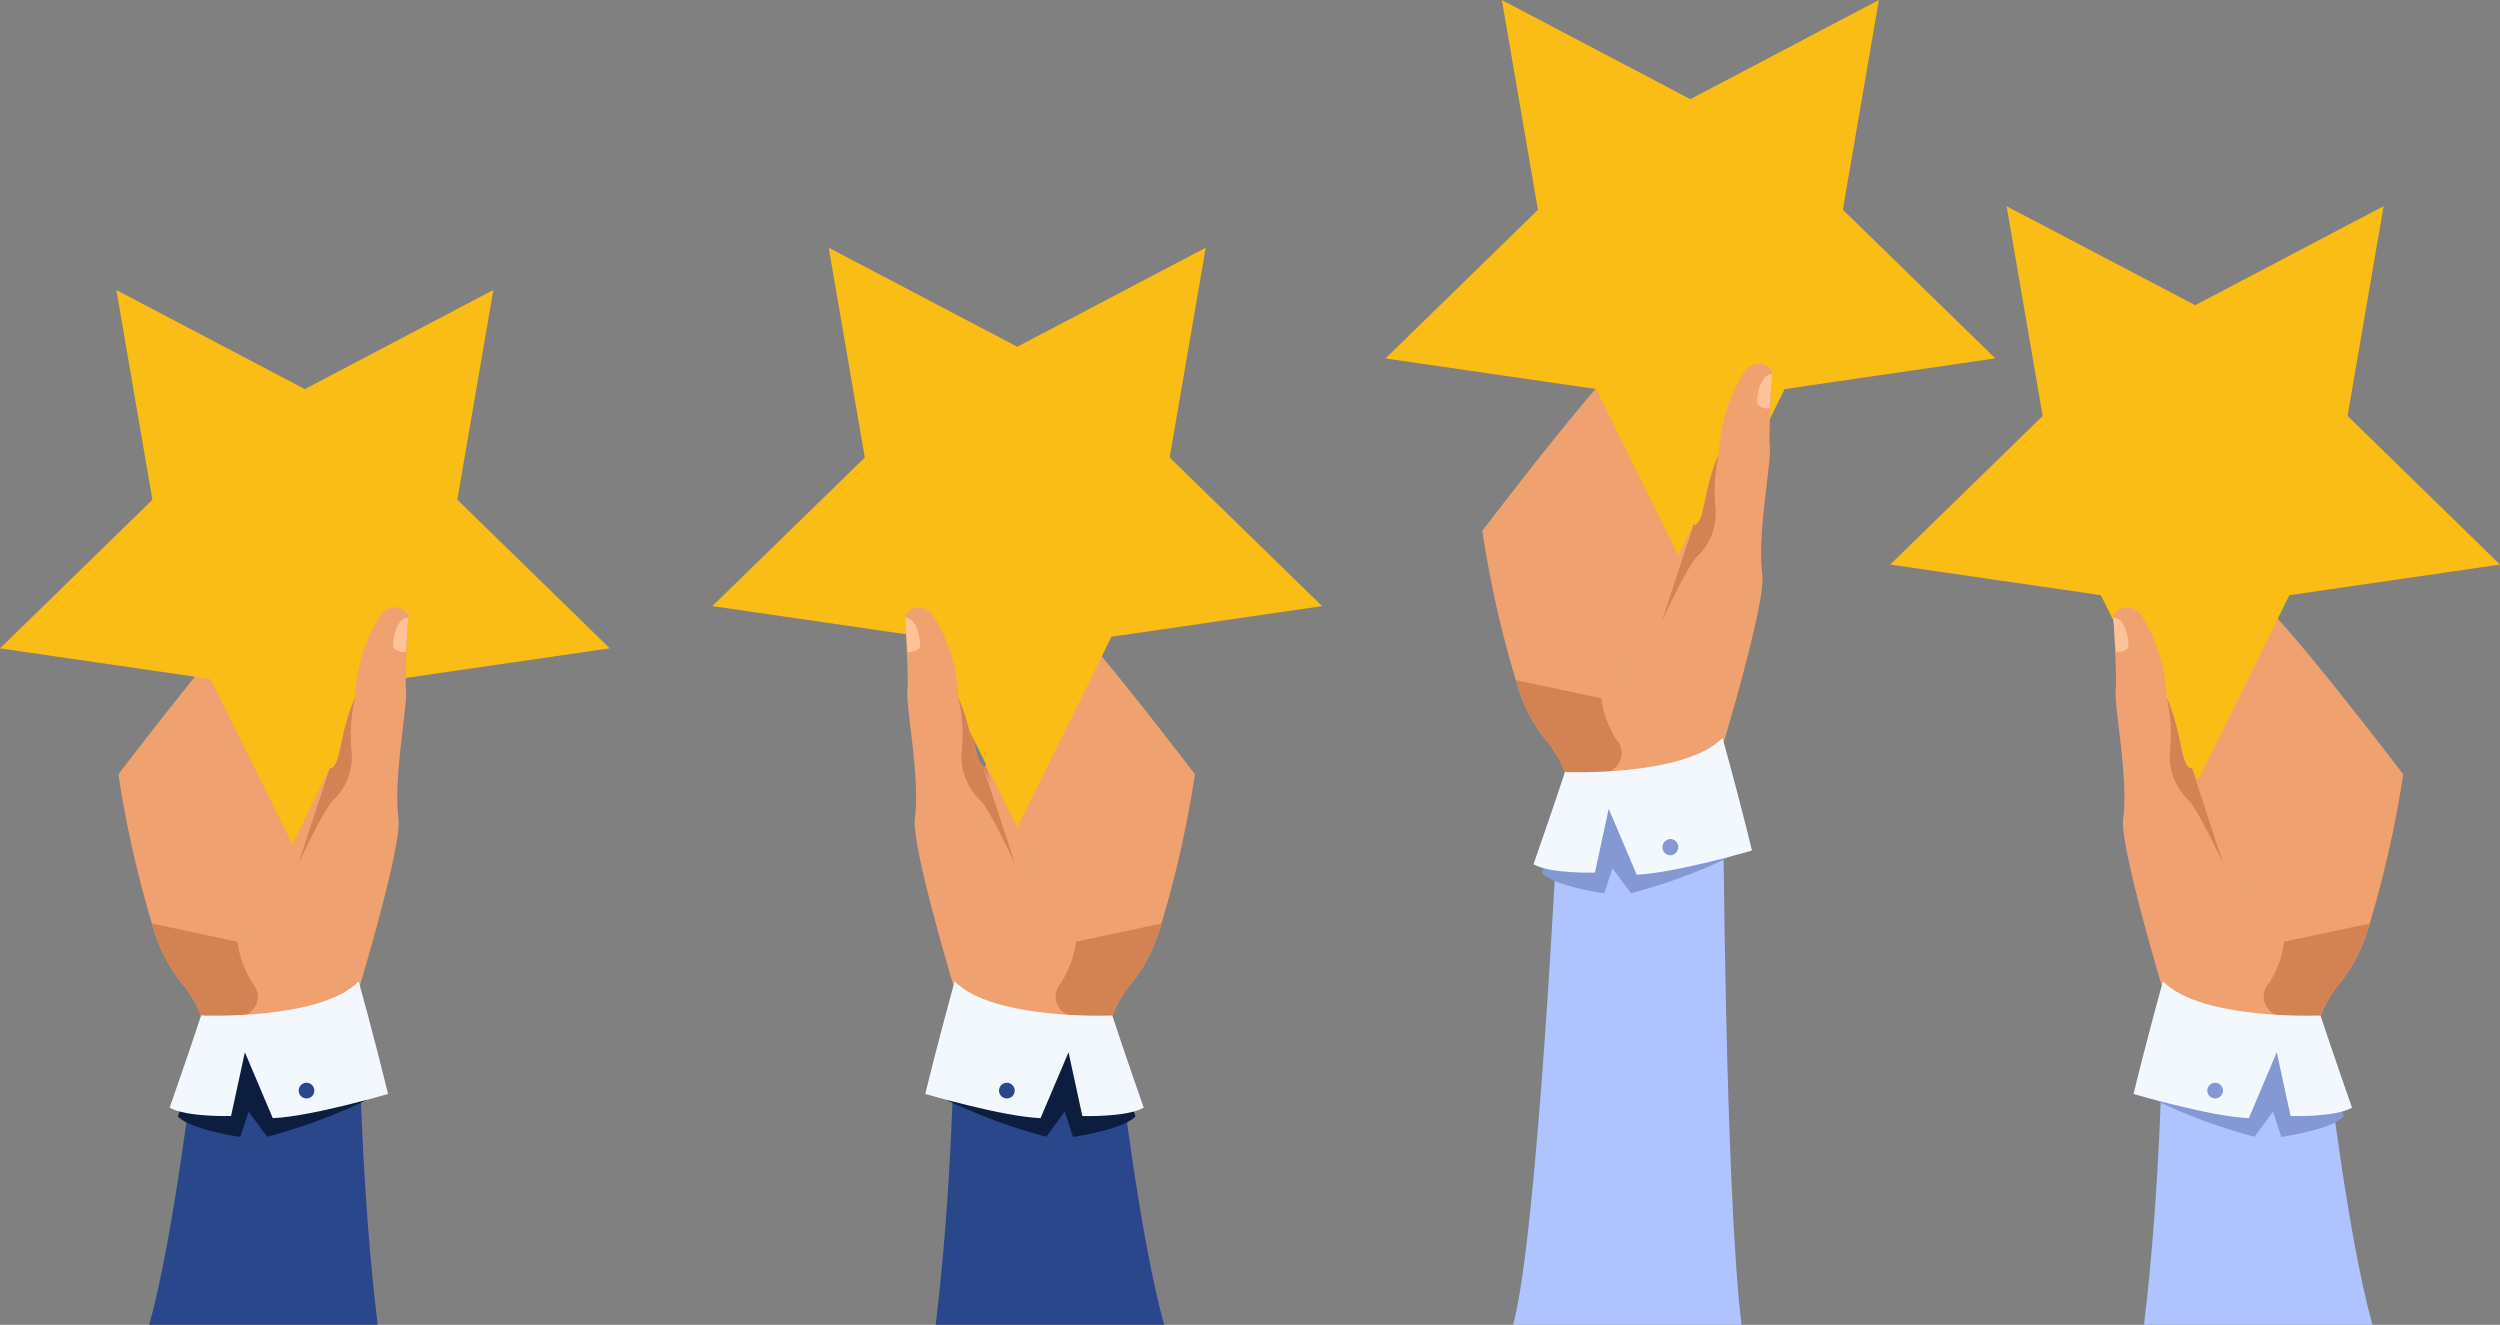 <svg xmlns="http://www.w3.org/2000/svg" width="189.516" height="100.428" viewBox="0 0 189.516 100.428">
  <rect x="0" y="0" width="189.516" height="100.428" fill="#808080" stroke="none"/>
  <g id="Group_1226" data-name="Group 1226" transform="translate(-147.301 -49.707)">
    <path id="Path_862" data-name="Path 862" d="M189.27,76.229a82.776,82.776,0,0,1-2.54,11.313,12.719,12.719,0,0,1-2.151,4.393,8.145,8.145,0,0,0-1.7,3,18.538,18.538,0,0,0-.823,6l-10.876-8.613S167.9,81.486,168.187,79.4c.413-3.038-.707-8.534-.563-9.75.106-.9-.184-5.281-.181-5.609,0-.143.28-.451.727-.6a1.37,1.37,0,0,1,1.471.693,12.682,12.682,0,0,1,1.847,6.134c1.185,2.68,1.034,5.008,1.789,5.363.027.014.065-.01.109-.065.792-.973,4.038-12.078,4.742-12.525C178.869,62.577,189.27,76.229,189.27,76.229Z" transform="translate(48.617 32.174)" fill="#efa26f"/>
    <path id="Path_863" data-name="Path 863" d="M172.936,77.8s-1.922-4.182-2.659-4.882a4.519,4.519,0,0,1-1.389-3.758,12.8,12.8,0,0,0-.259-4c1.185,2.68,1.034,5.008,1.789,5.363.027.014.065-.01.109-.065Z" transform="translate(51.477 37.292)" fill="#d38254"/>
    <path id="Path_531" data-name="Path 531" d="M186.237,62.717l14.286-7.51-2.734,15.908,11.555,11.262L193.375,84.7l-7.142,14.471L179.092,84.7l-15.973-2.321,11.559-11.262-2.734-15.908Z" transform="translate(38.18 13.275)" fill="#f9bd16"/>
    <g id="Group_1218" data-name="Group 1218" transform="translate(215.91 95.736)">
      <path id="Path_864" data-name="Path 864" d="M182.836,94.711a6.4,6.4,0,0,1-3.622,3.789l-8.077-6.4s-3.277-10.832-2.994-12.918c.413-3.038-.707-8.534-.563-9.746.106-.9-.184-5.281-.181-5.612,0-.14.28-.451.727-.6a1.375,1.375,0,0,1,1.471.693,12.688,12.688,0,0,1,1.847,6.138c1.185,2.68,1.034,5,1.789,5.36.027.014.065-.007.109-.061" transform="translate(-167.399 -63.19)" fill="#efa26f"/>
      <path id="Path_865" data-name="Path 865" d="M167.4,63.435l.191,2.571a1.3,1.3,0,0,0,.86-.229C168.728,65.5,168.3,63.282,167.4,63.435Z" transform="translate(-167.397 -62.618)" fill="#ffc197"/>
      <path id="Path_866" data-name="Path 866" d="M172.892,77.84s-1.922-4.182-2.659-4.878a4.522,4.522,0,0,1-1.389-3.762,12.775,12.775,0,0,0-.259-4c1.185,2.68,1.034,5,1.789,5.36.027.014.065-.007.109-.061Z" transform="translate(-164.539 -58.335)" fill="#d38254"/>
    </g>
    <path id="Path_867" data-name="Path 867" d="M178.773,70.215a12.719,12.719,0,0,1-2.151,4.393,8.145,8.145,0,0,0-1.7,3c-.884-.106-1.895-.239-2.885-.372a1.5,1.5,0,0,1-.888-2.509l.024-.027a7.9,7.9,0,0,0,1.12-3.107Z" transform="translate(56.574 49.501)" fill="#d38254"/>
    <g id="Group_1219" data-name="Group 1219" transform="translate(217.443 124.106)">
      <path id="Path_868" data-name="Path 868" d="M181.993,75.032s1.533,13.242,3.407,19.919H168.079c1.263-10.313,1.4-21.343,1.4-21.343S180.02,70.5,181.993,75.032Z" transform="translate(-167.29 -68.922)" fill="#2b478b"/>
      <path id="Path_869" data-name="Path 869" d="M168.321,78.172a41.281,41.281,0,0,0,7.558,2.792l1.4-1.9.628,1.915s3.806-.543,4.731-1.553l-1.71-5.216-11.764-1.755Z" transform="translate(-166.706 -69.193)" fill="#0c1d3f"/>
      <path id="Path_870" data-name="Path 870" d="M170.077,71.5s-1.161,4.151-2.229,8.531c0,0,5.841,1.717,8.739,1.833l2.12-4.994,1.048,4.834s3.356.109,4.653-.632c0,0-1.475-4.213-2.386-6.991C182.022,74.082,173.02,74.474,170.077,71.5Z" transform="translate(-167.848 -71.501)" fill="#f3f8ff"/>
      <path id="Path_871" data-name="Path 871" d="M169.514,74.524a.594.594,0,1,1,.748.386A.594.594,0,0,1,169.514,74.524Z" transform="translate(-163.895 -66.068)" fill="#2b478b"/>
    </g>
    <path id="Path_872" data-name="Path 872" d="M216.1,76.229a82.194,82.194,0,0,1-2.54,11.313,12.718,12.718,0,0,1-2.151,4.393,8.091,8.091,0,0,0-1.7,3,18.6,18.6,0,0,0-.826,6l-10.876-8.613s-3.274-10.835-2.99-12.918c.413-3.038-.71-8.534-.567-9.75.106-.9-.181-5.281-.181-5.609,0-.143.283-.451.731-.6a1.366,1.366,0,0,1,1.468.693,12.758,12.758,0,0,1,1.85,6.134c1.181,2.68,1.031,5.008,1.789,5.363.027.014.065-.01.109-.065.789-.973,4.038-12.078,4.738-12.525C205.7,62.577,216.1,76.229,216.1,76.229Z" transform="translate(113.38 32.174)" fill="#efa26f"/>
    <path id="Path_873" data-name="Path 873" d="M199.765,77.8s-1.922-4.182-2.659-4.882a4.519,4.519,0,0,1-1.389-3.758,12.841,12.841,0,0,0-.256-4c1.181,2.68,1.031,5.008,1.789,5.363.027.014.065-.01.109-.065Z" transform="translate(116.242 37.292)" fill="#d38254"/>
    <path id="Path_531-2" data-name="Path 531" d="M212.394,61.792l14.283-7.507-2.731,15.9L235.5,81.455l-15.969,2.321-7.145,14.471-7.142-14.471-15.969-2.321L200.831,70.19l-2.731-15.9Z" transform="translate(101.316 11.05)" fill="#f9bd16"/>
    <g id="Group_1220" data-name="Group 1220" transform="translate(307.504 95.736)">
      <path id="Path_874" data-name="Path 874" d="M209.67,94.711a6.4,6.4,0,0,1-3.622,3.789l-8.08-6.4s-3.274-10.832-2.99-12.918c.413-3.038-.71-8.534-.567-9.746.106-.9-.181-5.281-.181-5.612,0-.14.283-.451.731-.6a1.371,1.371,0,0,1,1.468.693,12.764,12.764,0,0,1,1.85,6.138c1.181,2.68,1.031,5,1.789,5.36.027.014.065-.007.109-.061" transform="translate(-194.23 -63.19)" fill="#efa26f"/>
      <path id="Path_875" data-name="Path 875" d="M194.231,63.435l.191,2.571a1.313,1.313,0,0,0,.864-.229C195.562,65.5,195.132,63.282,194.231,63.435Z" transform="translate(-194.228 -62.618)" fill="#ffc197"/>
      <path id="Path_876" data-name="Path 876" d="M199.721,77.84s-1.922-4.182-2.659-4.878a4.522,4.522,0,0,1-1.389-3.762,12.814,12.814,0,0,0-.256-4c1.181,2.68,1.031,5,1.789,5.36.027.014.065-.007.109-.061Z" transform="translate(-191.367 -58.335)" fill="#d38254"/>
    </g>
    <path id="Path_877" data-name="Path 877" d="M205.6,70.215a12.718,12.718,0,0,1-2.151,4.393,8.091,8.091,0,0,0-1.7,3c-.884-.106-1.895-.239-2.885-.372a1.5,1.5,0,0,1-.891-2.509L198,74.7a7.893,7.893,0,0,0,1.12-3.107Z" transform="translate(121.338 49.501)" fill="#d38254"/>
    <g id="Group_1221" data-name="Group 1221" transform="translate(309.036 124.106)">
      <path id="Path_878" data-name="Path 878" d="M208.825,75.032s1.533,13.242,3.407,19.919H194.911c1.26-10.313,1.393-21.343,1.393-21.343S206.849,70.5,208.825,75.032Z" transform="translate(-194.119 -68.922)" fill="#aec3ff"/>
      <path id="Path_879" data-name="Path 879" d="M195.152,78.172a41.283,41.283,0,0,0,7.558,2.792l1.4-1.9.628,1.915s3.806-.543,4.731-1.553l-1.71-5.216L196,72.457Z" transform="translate(-193.537 -69.193)" fill="#8498d3"/>
      <path id="Path_880" data-name="Path 880" d="M196.908,71.5s-1.161,4.151-2.229,8.531c0,0,5.841,1.717,8.743,1.833l2.116-4.994,1.048,4.834s3.359.109,4.656-.632c0,0-1.478-4.213-2.386-6.991C208.856,74.082,199.851,74.474,196.908,71.5Z" transform="translate(-194.679 -71.501)" fill="#f3f8ff"/>
      <path id="Path_881" data-name="Path 881" d="M196.346,74.524a.593.593,0,1,1,.744.386A.592.592,0,0,1,196.346,74.524Z" transform="translate(-190.723 -66.068)" fill="#8498d3"/>
    </g>
    <path id="Path_882" data-name="Path 882" d="M180.217,70.825a82.313,82.313,0,0,0,2.54,11.313,12.729,12.729,0,0,0,2.151,4.39,8.145,8.145,0,0,1,1.7,3,18.666,18.666,0,0,1,.823,6l10.876-8.616S201.583,76.082,201.3,74c-.417-3.038.707-8.534.563-9.75-.106-.9.181-5.278.181-5.609,0-.14-.283-.451-.731-.6a1.371,1.371,0,0,0-1.468.693A12.764,12.764,0,0,0,198,64.868c-1.181,2.683-1.031,5.008-1.785,5.363-.031.014-.065-.01-.113-.065-.789-.969-4.038-12.078-4.738-12.525C190.615,57.17,180.217,70.825,180.217,70.825Z" transform="translate(79.45 19.123)" fill="#efa26f"/>
    <path id="Path_883" data-name="Path 883" d="M184.164,72.391s1.922-4.182,2.659-4.878a4.526,4.526,0,0,0,1.389-3.762,12.84,12.84,0,0,1,.256-4c-1.181,2.683-1.031,5.008-1.785,5.363-.031.014-.065-.01-.113-.065Z" transform="translate(88.977 24.241)" fill="#d38254"/>
    <path id="Path_531-3" data-name="Path 531" d="M215.469,49.707l-2.731,15.9,11.555,11.265L208.324,79.2l-7.141,14.471L194.037,79.2l-15.969-2.321,11.555-11.265-2.731-15.9,14.283,7.51Z" transform="translate(74.263 0)" fill="#f9bd16"/>
    <g id="Group_1222" data-name="Group 1222" transform="translate(266.208 77.279)">
      <path id="Path_884" data-name="Path 884" d="M182.133,89.306a6.374,6.374,0,0,0,3.619,3.786l8.08-6.4s3.274-10.832,2.99-12.918c-.413-3.035.71-8.531.567-9.746-.106-.9.181-5.281.181-5.609,0-.143-.283-.454-.731-.6a1.362,1.362,0,0,0-1.468.69,12.773,12.773,0,0,0-1.85,6.138c-1.181,2.68-1.031,5.008-1.785,5.363-.031.01-.068-.01-.113-.065" transform="translate(-182.133 -57.784)" fill="#efa26f"/>
      <path id="Path_885" data-name="Path 885" d="M187.457,58.028l-.191,2.574a1.311,1.311,0,0,1-.86-.232C186.126,60.1,186.556,57.878,187.457,58.028Z" transform="translate(-172.024 -57.212)" fill="#ffc197"/>
      <path id="Path_886" data-name="Path 886" d="M184.208,72.436s1.922-4.185,2.659-4.882a4.519,4.519,0,0,0,1.389-3.759,12.83,12.83,0,0,1,.256-4c-1.181,2.68-1.031,5.008-1.785,5.363-.031.01-.068-.01-.113-.065Z" transform="translate(-177.125 -52.93)" fill="#d38254"/>
    </g>
    <path id="Path_887" data-name="Path 887" d="M180.961,64.809a12.729,12.729,0,0,0,2.151,4.39,8.145,8.145,0,0,1,1.7,3c.881-.106,1.891-.239,2.881-.372a1.5,1.5,0,0,0,.891-2.509l-.024-.027a7.894,7.894,0,0,1-1.12-3.106Z" transform="translate(81.246 36.452)" fill="#d38254"/>
    <g id="Group_1223" data-name="Group 1223" transform="translate(261.999 105.648)">
      <path id="Path_888" data-name="Path 888" d="M184.307,69.624s-1.533,31.7-3.407,38.377h17.321c-1.26-10.313-1.393-39.8-1.393-39.8S186.283,65.1,184.307,69.624Z" transform="translate(-180.9 -63.514)" fill="#aec3ff"/>
      <path id="Path_889" data-name="Path 889" d="M195.859,72.768a41.365,41.365,0,0,1-7.558,2.789l-1.4-1.9-.628,1.915s-3.806-.543-4.731-1.55l1.71-5.22,11.764-1.755Z" transform="translate(-179.36 -63.786)" fill="#8498d3"/>
      <path id="Path_890" data-name="Path 890" d="M195.688,66.094s1.161,4.151,2.229,8.534c0,0-5.841,1.714-8.742,1.83l-2.117-4.994L186.01,76.3s-3.356.109-4.656-.632c0,0,1.478-4.213,2.386-6.988C183.74,68.678,192.746,69.067,195.688,66.094Z" transform="translate(-179.804 -66.094)" fill="#f3f8ff"/>
      <path id="Path_891" data-name="Path 891" d="M185.378,69.117a.593.593,0,1,0-1.13-.358.593.593,0,1,0,1.13.358Z" transform="translate(-172.887 -60.661)" fill="#8498d3"/>
    </g>
    <path id="Path_892" data-name="Path 892" d="M149.931,76.229a82.2,82.2,0,0,0,2.54,11.313,12.661,12.661,0,0,0,2.147,4.393,8.145,8.145,0,0,1,1.7,3,18.6,18.6,0,0,1,.826,6l10.873-8.613s3.277-10.835,2.994-12.918c-.413-3.038.71-8.534.567-9.75-.106-.9.181-5.281.178-5.609,0-.143-.28-.451-.727-.6a1.372,1.372,0,0,0-1.471.693,12.726,12.726,0,0,0-1.847,6.134c-1.181,2.68-1.031,5.008-1.789,5.363-.027.014-.065-.01-.109-.065-.792-.973-4.038-12.078-4.742-12.525C160.329,62.577,149.931,76.229,149.931,76.229Z" transform="translate(6.348 32.174)" fill="#efa26f"/>
    <path id="Path_893" data-name="Path 893" d="M153.877,77.8s1.925-4.182,2.663-4.882a4.53,4.53,0,0,0,1.389-3.758,12.84,12.84,0,0,1,.256-4c-1.181,2.68-1.031,5.008-1.789,5.363-.027.014-.065-.01-.109-.065Z" transform="translate(15.873 37.292)" fill="#d38254"/>
    <path id="Path_531-4" data-name="Path 531" d="M184.7,56.146l-2.731,15.9,11.555,11.265-15.969,2.321-7.141,14.471L163.27,85.637,147.3,83.316l11.555-11.265-2.731-15.9,14.283,7.51Z" transform="translate(0 15.542)" fill="#f9bd16"/>
    <g id="Group_1224" data-name="Group 1224" transform="translate(162.816 95.736)">
      <path id="Path_894" data-name="Path 894" d="M151.846,94.711a6.4,6.4,0,0,0,3.622,3.789l8.077-6.4s3.277-10.832,2.994-12.918c-.413-3.038.71-8.534.567-9.746-.109-.9.181-5.281.177-5.612,0-.14-.28-.451-.727-.6a1.377,1.377,0,0,0-1.471.693,12.688,12.688,0,0,0-1.847,6.138c-1.181,2.68-1.031,5-1.789,5.36-.027.014-.065-.007-.109-.061" transform="translate(-151.846 -63.19)" fill="#efa26f"/>
      <path id="Path_895" data-name="Path 895" d="M157.169,63.435l-.191,2.571a1.3,1.3,0,0,1-.86-.229C155.841,65.5,156.271,63.282,157.169,63.435Z" transform="translate(-141.736 -62.618)" fill="#ffc197"/>
      <path id="Path_896" data-name="Path 896" d="M153.921,77.84s1.925-4.182,2.663-4.878A4.521,4.521,0,0,0,157.97,69.2a12.886,12.886,0,0,1,.259-4c-1.181,2.68-1.031,5-1.789,5.36-.027.014-.065-.007-.109-.061Z" transform="translate(-146.837 -58.335)" fill="#d38254"/>
    </g>
    <path id="Path_897" data-name="Path 897" d="M150.675,70.215a12.661,12.661,0,0,0,2.147,4.393,8.145,8.145,0,0,1,1.7,3c.884-.106,1.895-.239,2.885-.372a1.5,1.5,0,0,0,.891-2.509l-.024-.027a7.917,7.917,0,0,1-1.123-3.107Z" transform="translate(8.144 49.501)" fill="#d38254"/>
    <g id="Group_1225" data-name="Group 1225" transform="translate(158.611 124.106)">
      <path id="Path_898" data-name="Path 898" d="M154.021,75.032s-1.533,13.242-3.407,19.919h17.321c-1.263-10.313-1.393-21.343-1.393-21.343S156,70.5,154.021,75.032Z" transform="translate(-150.614 -68.922)" fill="#2b478b"/>
      <path id="Path_899" data-name="Path 899" d="M165.573,78.172a41.389,41.389,0,0,1-7.558,2.792l-1.406-1.9-.625,1.915s-3.806-.543-4.731-1.553l1.71-5.216,11.764-1.755Z" transform="translate(-149.074 -69.193)" fill="#0c1d3f"/>
      <path id="Path_900" data-name="Path 900" d="M165.4,71.5s1.157,4.151,2.226,8.531c0,0-5.841,1.717-8.739,1.833l-2.116-4.994L155.724,81.7s-3.359.109-4.656-.632c0,0,1.478-4.213,2.386-6.991C153.454,74.082,162.46,74.474,165.4,71.5Z" transform="translate(-149.518 -71.501)" fill="#f3f8ff"/>
      <path id="Path_901" data-name="Path 901" d="M155.093,74.524a.593.593,0,1,0-.744.386A.592.592,0,0,0,155.093,74.524Z" transform="translate(-142.602 -66.068)" fill="#2b478b"/>
    </g>
  </g>
</svg>
